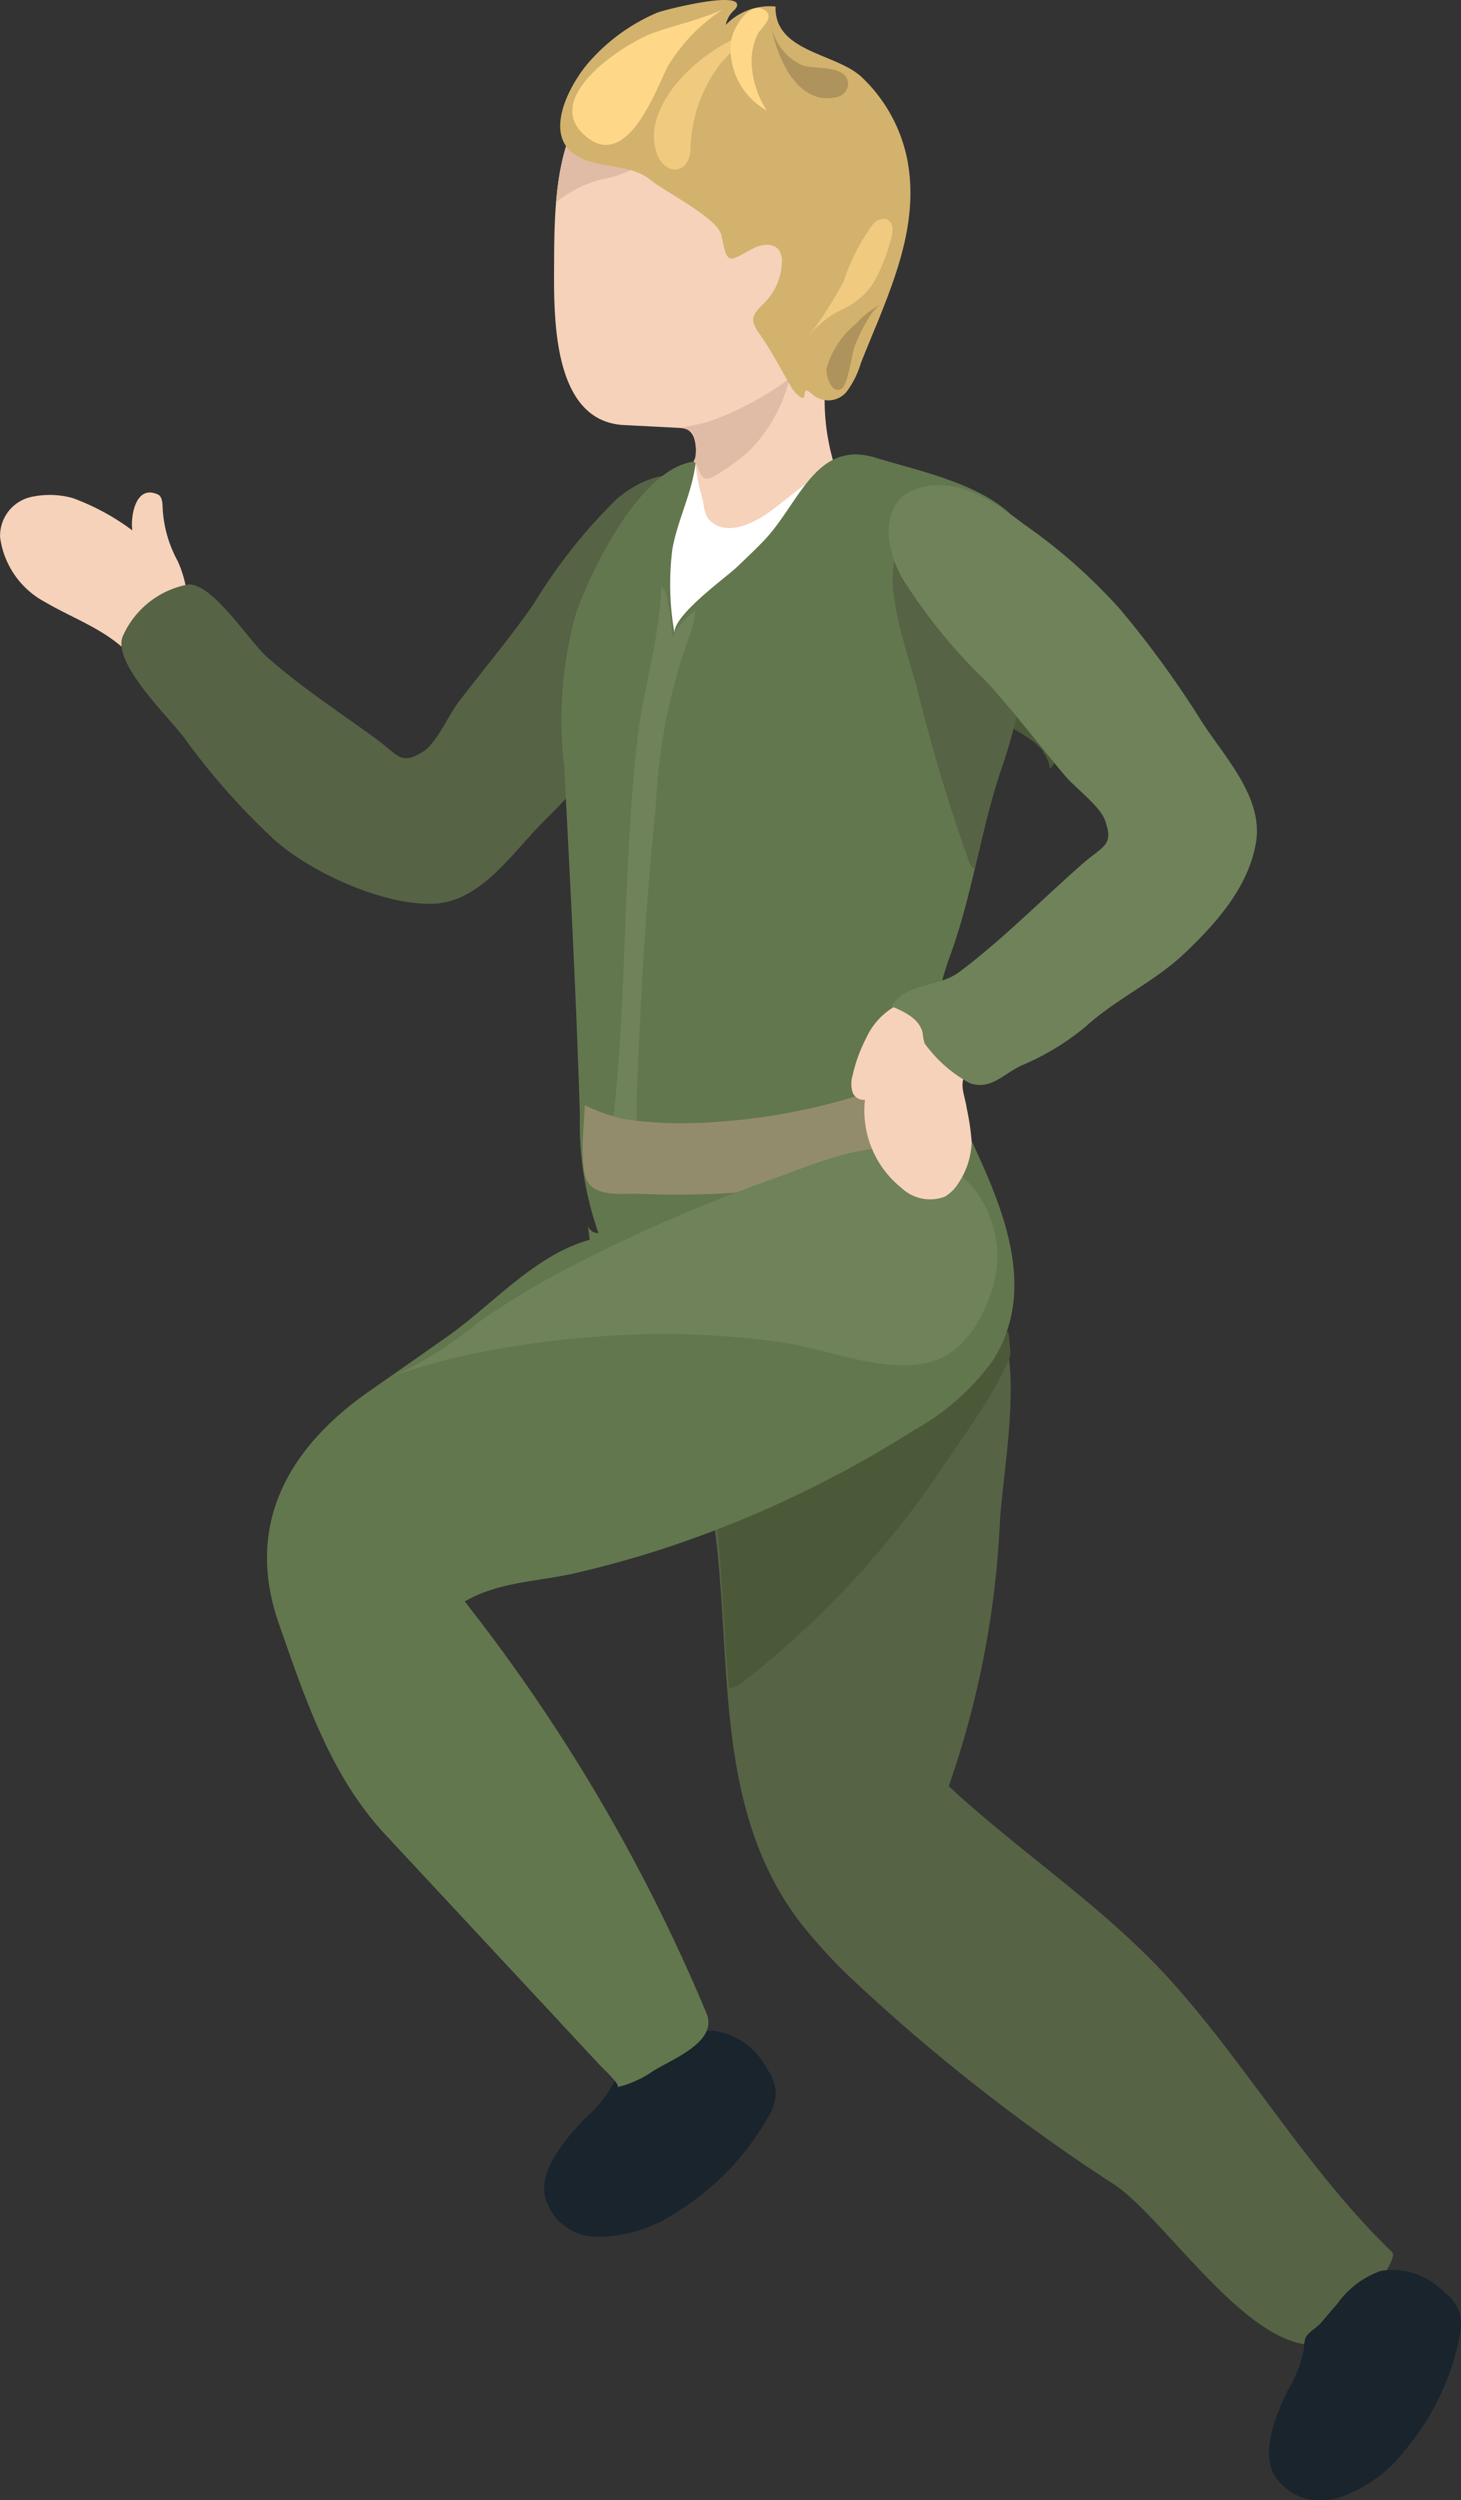 <svg id="baf96aea-5c95-49bd-8527-7becbdb19259" data-name="Layer 1" xmlns="http://www.w3.org/2000/svg" xmlns:xlink="http://www.w3.org/1999/xlink" viewBox="0 0 67.434 115.314"><rect x="0" y="0" width="67.434" height="115.314" fill="#333333" stroke="none"/><defs><style>.e0e55f52-edf2-48bb-ac6d-8fe7b5efb92a{fill:none;}.f45ae6ef-4e5d-46f8-875d-1391f3b782a0{fill:#f6d2ba;}.ffa3322d-d6ef-496b-8793-782def9dbe56{fill:#566345;}.bff9ca7e-c5c7-4f97-b383-04b556e07631{clip-path:url(#bb72fb47-698d-48e2-b079-8389fcdd536f);}.e4be30f0-73be-4776-864e-c605a3670f5e{fill:#4c5939;}.bc220d8a-67a5-4332-bc2a-31817109afbf{fill:#1a242d;}.bc2a60da-4056-4686-b16f-b6e21fc7de38{clip-path:url(#a4876b19-14ba-4925-8bdb-372b41b2e0cf);}.b0e9801e-f4aa-4533-b7d2-f78deda9cdb9{fill:#63774e;}.a23171f5-9792-4c4f-ab44-32b16ae5fbf8{fill:#fff;}.b2f2f0fc-4a8b-4709-9193-12029c13b621{fill:#6f825a;}.fa258208-63a3-4930-933b-854e2396a026{clip-path:url(#ac52bd70-bd10-4c84-91b8-b39f89154815);}.b00c73ce-2bd8-42ee-a55c-da5d60003a01{fill:#938c6c;}.bd84e52f-87cf-4283-9080-8fe2bbd4300d{clip-path:url(#e6b4aa98-032a-401d-81e9-4dcacab577d6);}.b336cea3-ee01-401d-81f3-beb3f7eec7b1{fill:#e0bba6;}.a177f4be-930d-44cd-8687-8a987b17b0e0{fill:#d2b26d;}.a33aaba6-1f2e-499f-ad27-9377551e1a56{fill:#ffd788;}.ad32bca8-67e7-4dc0-b385-f95dd60091e8{fill:#efca7f;}.a1dab304-ad8c-49cb-b869-e2f7b5c4c4b3{fill:#af935c;}</style><clipPath id="bb72fb47-698d-48e2-b079-8389fcdd536f"><path class="e0e55f52-edf2-48bb-ac6d-8fe7b5efb92a" d="M41.313,29.556a24.811,24.811,0,0,1-4.81-3.812c-1.154-1.347-1.826-3.454.191-4.314,1.525-.65,3.266.004,4.769.703a25.57,25.57,0,0,1,5.232,2.875,46.415,46.415,0,0,1,4.613,4.035c1.4,1.451,3.753,2.898,3.855,5.122.091,1.972-.864,3.84-2.112,5.688-1.08,1.6-2.616,2.727-3.715,4.297-1.224,1.748-2.79,2.403-4.232,3.841-.59.589-.862,1.446-1.392,2.045.55-.688-3.459-4.478-3.995-4.881,1.239-.816,2.355-.993,3.392-2.206,1.62-1.895,2.985-4.093,4.455-6.109.754-1.035,1.252-1.135.56-2.204-.371-.574-1.645-1.136-2.21-1.563C44.373,31.909,42.905,30.651,41.313,29.556Z"/></clipPath><clipPath id="a4876b19-14ba-4925-8bdb-372b41b2e0cf"><path class="e0e55f52-edf2-48bb-ac6d-8fe7b5efb92a" d="M40.098,52.246c-.825.681,5.858,6.986,6.197,8.063.796,2.524.054,6.304-.134,8.895A42.816,42.816,0,0,1,43.796,81.463c3.436,3.183,7.369,5.687,10.504,9.252,3.479,3.955,6.158,8.569,9.964,12.244.406.392-2.591,4.089-3.093,4.209-3.241.773-7.29-5.672-9.697-7.306a86.214,86.214,0,0,1-12.268-9.62,24.159,24.159,0,0,1-2.3-2.536C32.734,82.197,33.906,75.001,32.852,68.6a27.655,27.655,0,0,0-1.035-4.354c-.38-1.128-1.905-2.752-2.079-3.66-.496-2.591,2.434-2.959,4.317-3.835C36.337,55.688,38.177,53.833,40.098,52.246Z"/></clipPath><clipPath id="ac52bd70-bd10-4c84-91b8-b39f89154815"><path class="e0e55f52-edf2-48bb-ac6d-8fe7b5efb92a" d="M40.401,21.11c-2.76-.843-3.508,2.126-5.147,3.83-.408.424-.835.829-1.262,1.234-.493.467-2.96,2.235-2.857,3.038a12.848,12.848,0,0,1-.099-3.893c.247-1.373.939-2.649,1.078-4.038-2.509.228-4.8,4.943-5.529,7.016a18.215,18.215,0,0,0-.546,7.014c.281,5.37.56,10.746.727,16.103a15.174,15.174,0,0,0,.858,5.463.491.491,0,0,1-.483-.324l.138,1.155a6.232,6.232,0,0,1,2.185-.301,29.57,29.57,0,0,1,3.72.699c2.073.355,2.713-.518,4.379-1.247,1.694-.741,4.291-.497,6.139-.826-.668-4.232-1.359-7.803.161-11.978,1.049-2.882,1.405-5.842,2.382-8.675a27.296,27.296,0,0,0,1.431-9.408C47.606,22.753,43.042,21.916,40.401,21.11Z"/></clipPath><clipPath id="e6b4aa98-032a-401d-81e9-4dcacab577d6"><path class="e0e55f52-edf2-48bb-ac6d-8fe7b5efb92a" d="M34.924,31.366a.658.658,0,0,0,.323.277.607.607,0,0,0,.39-.062,4.834,4.834,0,0,0,1.788-1.482c.9-1.11,2.039-2.676,2.132-4.15.054-.858-.453-1.253-.653-1.973-.114-.407-.058-.953-.156-1.393-.108-.487-.22-.973-.33-1.459a10.206,10.206,0,0,1-.356-2.591,3.091,3.091,0,0,1,.743-2.135c.44-.358,1.04-.328,1.37-.892,1.362-2.325,1.015-5.966.303-8.444a6.998,6.998,0,0,0-2.029-3.459,6.998,6.998,0,0,0-2.813-1.348,8.878,8.878,0,0,0-5.576.212C26.654,3.874,25.831,6.643,25.635,9.759c-.044.707-.056,1.433-.059,2.164-.008,2.405-.193,7.507,3.226,7.683L31.404,19.739c.222.011.527.103.609.325a2.171,2.171,0,0,1,.085.989c-.029.232-.231.378-.346.59a2.151,2.151,0,0,0-.205.772,10.171,10.171,0,0,0,.22,3.965c.306,1.057,1.327,1.543,1.816,2.458A18.791,18.791,0,0,0,34.924,31.366Z"/></clipPath></defs><title>Artboard 307</title><path class="f45ae6ef-4e5d-46f8-875d-1391f3b782a0" d="M2.06,27.759A3.976,3.976,0,0,1,.005,24.783a1.836,1.836,0,0,1,1.528-1.88,3.987,3.987,0,0,1,1.817.068,10.795,10.795,0,0,1,2.757,1.493c-.088-.586.123-2.13,1.173-1.659.192.086.216.343.224.553a5.686,5.686,0,0,0,.699,2.523,5.247,5.247,0,0,1,.063,4.182,1.307,1.307,0,0,1-.755.922c-.578.168-1.093-.367-1.514-.798C4.857,29.018,3.425,28.559,2.06,27.759Z"/><path class="ffa3322d-d6ef-496b-8793-782def9dbe56" d="M24.646,27.832A24.811,24.811,0,0,1,28.458,23.022c1.347-1.154,3.454-1.826,4.314.191.65,1.525-.004,3.266-.703,4.769a25.571,25.571,0,0,1-2.875,5.232,46.417,46.417,0,0,1-4.035,4.613c-1.451,1.4-2.898,3.753-5.122,3.855-2.286.106-5.651-1.413-7.373-2.946a31.964,31.964,0,0,1-4.192-4.745c-.687-.913-3.245-3.362-2.823-4.6A4.109,4.109,0,0,1,8.693,26.959c1.135-.058,2.813,2.631,3.665,3.376,1.601,1.4,3.286,2.496,5.004,3.748,1.034.754,1.135,1.252,2.204.56.574-.371,1.136-1.645,1.563-2.21C22.293,30.892,23.551,29.424,24.646,27.832Z"/><g class="bff9ca7e-c5c7-4f97-b383-04b556e07631"><path class="e4be30f0-73be-4776-864e-c605a3670f5e" d="M48.042,35.934a1.815,1.815,0,0,1-1.435.661,4.007,4.007,0,0,1-1.759-1.212c-.952-1.068-1.068-2.564-1.505-3.867a6.865,6.865,0,0,1-.217-4.566A4.613,4.613,0,0,1,44.152,25.508a4.368,4.368,0,0,1,2.712-1.281c1.651-.08,2.661,2.257,2.752,3.635.169,2.573.555,5.461-1.147,7.596A5.21,5.21,0,0,1,48.042,35.934Z"/></g><path class="bc220d8a-67a5-4332-bc2a-31817109afbf" d="M30.469,94.542a4.358,4.358,0,0,1,2.427-.881A3.258,3.258,0,0,1,35.405,95.439a1.969,1.969,0,0,1,.406,1.161,2.635,2.635,0,0,1-.407,1.134,12.183,12.183,0,0,1-4.085,4.245,6.642,6.642,0,0,1-3.643,1.193,2.495,2.495,0,0,1-2.547-1.956c-.139-1.253.902-2.474,1.87-3.506a5.817,5.817,0,0,0,1.319-1.615,2.068,2.068,0,0,1,.205-.431c.176-.246.615-.315.88-.468C29.763,94.987,30.109,94.752,30.469,94.542Z"/><path class="ffa3322d-d6ef-496b-8793-782def9dbe56" d="M40.092,53.171c-.825.681,5.858,6.986,6.197,8.063.796,2.524.054,6.304-.134,8.895a42.816,42.816,0,0,1-2.365,12.259c3.436,3.183,7.369,5.687,10.504,9.252,3.479,3.955,6.158,8.569,9.964,12.244.406.392-2.591,4.089-3.093,4.209-3.241.773-7.29-5.672-9.697-7.306a86.213,86.213,0,0,1-12.268-9.62,24.157,24.157,0,0,1-2.3-2.536c-4.171-5.509-3-12.705-4.054-19.106a27.655,27.655,0,0,0-1.035-4.354c-.38-1.128-1.905-2.752-2.079-3.66-.496-2.591,2.434-2.959,4.317-3.835C36.331,56.613,38.172,54.758,40.092,53.171Z"/><g class="bc2a60da-4056-4686-b16f-b6e21fc7de38"><path class="e4be30f0-73be-4776-864e-c605a3670f5e" d="M34.212,67.121a3.95,3.95,0,0,0-1.696,1.59,4.299,4.299,0,0,0-.226,2.055q.163,2.956.42,5.905c.041.475.16,1.05.613,1.199a1.243,1.243,0,0,0,1.079-.376A42.802,42.802,0,0,0,43.744,67.324c.532-.81,3.54-4.879,2.947-5.754-.578-.852-4.52,1.873-5.376,2.258A70.773,70.773,0,0,0,34.212,67.121Z"/></g><path class="b0e9801e-f4aa-4533-b7d2-f78deda9cdb9" d="M45.556,54.573a6.726,6.726,0,0,0-1.666-1.853,2.859,2.859,0,0,0-2.204-.689c-.737.12-1.363,1.218-1.834,1.279-1.366.177-2.249,1.311-3.359,2.127-2.383,1.752-5.017,1.525-7.81,1.543-3.289.022-5.6,2.966-8.077,4.699l-3.591,2.512c-3.767,2.635-5.713,6.205-4.147,10.688,1.206,3.453,2.387,7.023,4.9,9.722l5.71,6.132,2.855,3.066c.474.509.945,1.023,1.424,1.528.052.055.967.905.719.948a4.953,4.953,0,0,0,1.703-.77c.88-.542,2.972-1.337,2.43-2.638a81.501,81.501,0,0,0-11.159-19c1.576-.914,3.355-.907,5.086-1.303a47.483,47.483,0,0,0,5.479-1.611,52.085,52.085,0,0,0,10.236-5.026,11.095,11.095,0,0,0,3.556-3.148c2.295-3.563.185-7.707-1.391-11.068a1.522,1.522,0,0,0-.613-.785,1.395,1.395,0,0,0-.577-.107,9.12,9.12,0,0,0-1.948.151c-.365.754-.299,1.052-.995,1.518-.316.862-.435,1.232-1.271,1.614"/><path class="f45ae6ef-4e5d-46f8-875d-1391f3b782a0" d="M34.924,31.366a.658.658,0,0,0,.323.277.607.607,0,0,0,.39-.062,4.834,4.834,0,0,0,1.788-1.482c.9-1.11,2.039-2.676,2.132-4.15.054-.858-.453-1.253-.653-1.973-.114-.407-.058-.953-.156-1.393-.108-.487-.22-.973-.33-1.459a10.206,10.206,0,0,1-.356-2.591,3.091,3.091,0,0,1,.743-2.135c.44-.358,1.04-.328,1.37-.892,1.362-2.325,1.015-5.966.303-8.444a6.998,6.998,0,0,0-2.029-3.459,6.998,6.998,0,0,0-2.813-1.348,8.878,8.878,0,0,0-5.576.212C26.654,3.874,25.831,6.643,25.635,9.759c-.044.707-.056,1.433-.059,2.164-.008,2.405-.193,7.507,3.226,7.683L31.404,19.739c.584.03.68.489.723.977a1.508,1.508,0,0,1,.002.298,6.858,6.858,0,0,1-.496,1.251,4.498,4.498,0,0,0-.174,1.248,9.156,9.156,0,0,0,.308,2.867c.306,1.057,1.327,1.543,1.816,2.458A18.791,18.791,0,0,0,34.924,31.366Z"/><path class="a23171f5-9792-4c4f-ab44-32b16ae5fbf8" d="M38.896,25.958q-.047,1.873-.125,3.745c-.101,2.471-.238,4.939-.398,7.407-.16,2.469-.342,4.936-.532,7.402-.05.654-.345,7.321-.576,7.352a29.312,29.312,0,0,1-9.988-.377q.1-3.263.325-6.521.591-8.571,2.035-17.054a20.409,20.409,0,0,1,.952-3.872c.181-.475.354-.936.519-1.417a3.046,3.046,0,0,1,.434-.919,2.856,2.856,0,0,1,.284-.299c.067-.063.173-.128.24-.064a.184.184,0,0,1,.042.111,8.451,8.451,0,0,0,.28,1.436c.108.332.088.809.339,1.078.616.659,1.561.37,2.272-.024.986-.547,1.997-1.665,3.012-2.056.662-.255.591-.442.909.382C39.326,23.314,38.923,24.871,38.896,25.958Z"/><path class="b0e9801e-f4aa-4533-b7d2-f78deda9cdb9" d="M40.401,21.11c-2.76-.843-3.508,2.126-5.147,3.83-.408.424-.835.829-1.262,1.234-.493.467-2.96,2.235-2.857,3.038a12.848,12.848,0,0,1-.099-3.893c.247-1.373.939-2.649,1.078-4.038-2.509.228-4.8,4.943-5.529,7.016a18.215,18.215,0,0,0-.546,7.014c.281,5.37.56,10.746.727,16.103a15.174,15.174,0,0,0,.858,5.463.491.491,0,0,1-.483-.324l.138,1.155a6.232,6.232,0,0,1,2.185-.301,29.57,29.57,0,0,1,3.72.699c2.073.355,2.713-.518,4.379-1.247,1.694-.741,4.291-.497,6.139-.826-.668-4.232-1.359-7.803.161-11.978,1.049-2.882,1.405-5.842,2.382-8.675a27.296,27.296,0,0,0,1.431-9.408C47.606,22.753,43.042,21.916,40.401,21.11Z"/><path class="b2f2f0fc-4a8b-4709-9193-12029c13b621" d="M30.86,32.07q.023-.128.046-.255a10.838,10.838,0,0,0-.097-4.102,1.058,1.058,0,0,0-.283-.666c-.078,2.399-.822,4.638-1.097,6.992-.794,6.805-.38,13.648-1.515,20.416a.252.252,0,0,0,.015.177.267.267,0,0,0,.179.095,2.203,2.203,0,0,0,.927-.002.36.36,0,0,0,.208-.101.35.35,0,0,0,.06-.185c.167-1.385.04-2.861.101-4.262.095-2.192.19-4.385.332-6.575.143-2.211.334-4.418.549-6.623a26.105,26.105,0,0,1,1.499-7.539,4.534,4.534,0,0,0,.315-1.284,3.528,3.528,0,0,0-1.293,1.751A8.435,8.435,0,0,0,30.576,27.35"/><g class="fa258208-63a3-4930-933b-854e2396a026"><path class="ffa3322d-d6ef-496b-8793-782def9dbe56" d="M44.249,25.82c-.501-.167-1.014-.42-1.49-.573a1.299,1.299,0,0,0-.992-.045c-1.443.769.3,5.472.575,6.597A79.411,79.411,0,0,0,44.745,39.789c.051.142.177.316.31.246a30.459,30.459,0,0,0,3.008-10.406c.071-.88-.107-1.813.003-2.673.099-.773.342-1.388-.168-2.112-.571-.81-1.424.268-1.786.685A1.577,1.577,0,0,1,44.249,25.82Z"/></g><path class="b00c73ce-2bd8-42ee-a55c-da5d60003a01" d="M43.422,50.479a9.97,9.97,0,0,0,.316,1.329c.071.171.471.689.242.838a8.955,8.955,0,0,1-.827.502,12.965,12.965,0,0,1-2.882.899q-1.76.421-3.567.676a38.832,38.832,0,0,1-7.113.342c-.778-.034-1.907.163-2.424-.482-.466-.582-.196-2.865-.172-3.602a8.21,8.21,0,0,0,1.855.644,18.255,18.255,0,0,0,2.74.186,28.679,28.679,0,0,0,10.552-2.19c.256-.098.559-.422.849-.312C43.281,49.417,43.366,50.249,43.422,50.479Z"/><g class="bd84e52f-87cf-4283-9080-8fe2bbd4300d"><path class="b336cea3-ee01-401d-81f3-beb3f7eec7b1" d="M27.708,8.289a5.572,5.572,0,0,0,1.871-.687,11.292,11.292,0,0,0-2.138-.763,4.542,4.542,0,0,0-1.254-.23,1.532,1.532,0,0,0-1.151.463,2.107,2.107,0,0,0-.403,1.141,7.709,7.709,0,0,0-.067,2.339A5.457,5.457,0,0,1,27.708,8.289Z"/><path class="b336cea3-ee01-401d-81f3-beb3f7eec7b1" d="M30.8,20.059c.162-.311,1.554-.485,1.911-.611a14.214,14.214,0,0,0,3.727-1.983,7.073,7.073,0,0,1-1.895,3.366,10.367,10.367,0,0,1-1.276.947c-.216.141-.628.452-.843.214a.959.959,0,0,1-.143-.241c-.13-.277-.106-.442-.415-.508-.107-.023-.754-.207-.72-.381C30.97,20.685,30.656,20.335,30.8,20.059Z"/></g><path class="a177f4be-930d-44cd-8687-8a987b17b0e0" d="M27.275,2.765A8.709,8.709,0,0,1,30.349.579C30.677.45,34.273-.461,34.011.3a.577.577,0,0,1-.166.205,1.221,1.221,0,0,0-.345.643A2.805,2.805,0,0,1,35.796.302c-.056,2.12,2.818,2.141,3.996,3.273a7.171,7.171,0,0,1,2.067,3.696c.681,3.338-.928,6.44-2.125,9.479a4.209,4.209,0,0,1-.649,1.307,1.096,1.096,0,0,1-1.57.145c-.711-.639-.054.607-.757-.041a1.644,1.644,0,0,1-.287-.397c-.453-.781-.875-1.596-1.394-2.334-.432-.614-.453-.834.152-1.408a2.78,2.78,0,0,0,.859-1.911.906.906,0,0,0-.136-.577c-.256-.343-.803-.276-1.184-.078-1.138.594-1.185.837-1.464-.587-.158-.807-2.577-1.998-3.311-2.592-.936-.757-2.461-.476-3.468-1.154C25.042,6.126,26.361,3.752,27.275,2.765Z"/><path class="b2f2f0fc-4a8b-4709-9193-12029c13b621" d="M21.791,62.45a27.858,27.858,0,0,0-3.633,1.016,17.448,17.448,0,0,0,3.861-2.428,35.004,35.004,0,0,1,3.966-2.422A73.806,73.806,0,0,1,35.732,54.355c2.339-.831,5.005-2.1,7.456-.931a5.016,5.016,0,0,1,2.614,6.022c-.487,1.536-1.435,3.118-3.127,3.439-2.095.397-4.5-.663-6.557-.961a38.481,38.481,0,0,0-8.474-.279A45.228,45.228,0,0,0,21.791,62.45Z"/><path class="a33aaba6-1f2e-499f-ad27-9377551e1a56" d="M30.205,1.499C31.252,1.135,32.345.896,33.357.441A8.108,8.108,0,0,0,30.818,3.067c-.577,1.155-1.959,5.033-3.941,3.07C25.114,4.39,28.875,1.961,30.205,1.499Z"/><path class="ad32bca8-67e7-4dc0-b385-f95dd60091e8" d="M34.804,1.483a11.946,11.946,0,0,0-1.501,1.395,6.674,6.674,0,0,0-1.431,4.045c-.114,1.238-1.28,1.148-1.597.036C29.603,4.597,32.808,1.911,34.804,1.483Z"/><path class="a1dab304-ad8c-49cb-b869-e2f7b5c4c4b3" d="M36.184,2.983c.503.979,1.31,1.764,2.441,1.494a.646.646,0,0,0,.523-.636c-.095-.888-1.55-.615-2.129-.836A2.515,2.515,0,0,1,35.564.87,6.077,6.077,0,0,0,36.184,2.983Z"/><path class="a33aaba6-1f2e-499f-ad27-9377551e1a56" d="M34.038,1.137a2.272,2.272,0,0,0-.302.767A3.274,3.274,0,0,0,35.397,5.105a4.399,4.399,0,0,1-.682-1.904,2.867,2.867,0,0,1,.28-1.669c.161-.26.772-.749.312-1.057C34.828.154,34.341.623,34.038,1.137Z"/><path class="a1dab304-ad8c-49cb-b869-e2f7b5c4c4b3" d="M40.75,13.985a4.318,4.318,0,0,0-1.228.932,4.129,4.129,0,0,0-1.37,2.069c-.039.308.192,1.16.653.967.349-.147.507-1.666.661-2.033C39.689,15.395,40.195,14.235,40.75,13.985Z"/><path class="ad32bca8-67e7-4dc0-b385-f95dd60091e8" d="M38.739,14.343c.161-.082.325-.16.489-.251a3.27,3.27,0,0,0,1.244-1.327,8.342,8.342,0,0,0,.646-1.722,1.377,1.377,0,0,0,.077-.53.48.48,0,0,0-.3-.413.649.649,0,0,0-.602.245,9.177,9.177,0,0,0-1.353,2.634,18.895,18.895,0,0,1-1.268,2.05c-.101.149-.285.339-.284.506-.002-.248.613-.704.794-.848A3.314,3.314,0,0,1,38.739,14.343Z"/><path class="bc220d8a-67a5-4332-bc2a-31817109afbf" d="M61.722,106.269a4.157,4.157,0,0,1,2.008-1.523,3.296,3.296,0,0,1,2.907.965,2.011,2.011,0,0,1,.74.98,2.584,2.584,0,0,1-.031,1.187,11.644,11.644,0,0,1-2.524,5.169,6.342,6.342,0,0,1-3.054,2.162,2.524,2.524,0,0,1-2.997-1.122c-.518-1.143.082-2.592.672-3.841a5.579,5.579,0,0,0,.74-1.899,2.012,2.012,0,0,1,.059-.465c.09-.283.481-.472.682-.692C61.197,106.89,61.449,106.569,61.722,106.269Z"/><path class="f45ae6ef-4e5d-46f8-875d-1391f3b782a0" d="M45.584,48.363a3.869,3.869,0,0,0-.596-.803,4.67,4.67,0,0,0-1.954-.963c-.649-.25-1.124-.5-1.818-.124a3.199,3.199,0,0,0-1.228,1.392,7.132,7.132,0,0,0-.634,1.729,1.375,1.375,0,0,0-.013.752.54.54,0,0,0,.582.382,4.562,4.562,0,0,0,1.682,4.062,1.923,1.923,0,0,0,1.997.41,1.803,1.803,0,0,0,.619-.603,3.625,3.625,0,0,0,.628-1.918,11.104,11.104,0,0,0-.235-1.59c-.051-.417-.295-.955-.134-1.355C44.758,49.044,46.123,49.307,45.584,48.363Z"/><path class="b2f2f0fc-4a8b-4709-9193-12029c13b621" d="M45.461,31.37a24.811,24.811,0,0,1-3.86-4.772c-.831-1.567-1.026-3.77,1.13-4.168,1.63-.301,3.186.718,4.499,1.729a25.57,25.57,0,0,1,4.476,3.95,46.418,46.418,0,0,1,3.618,4.946c1.049,1.722,3.028,3.649,2.641,5.842-.343,1.944-1.684,3.558-3.305,5.088-1.404,1.325-3.149,2.088-4.566,3.38a11.838,11.838,0,0,1-3.008,1.808c-.812.406-1.384,1.111-2.313.793a6.234,6.234,0,0,1-2.096-1.839,2.041,2.041,0,0,1-.086-.456c-.125-.656-.829-1.005-1.448-1.255.695-1.106,2.165-.857,3.139-1.587,1.996-1.495,3.808-3.341,5.683-4.986.962-.844,1.47-.834,1.028-2.029-.237-.641-1.357-1.468-1.815-2.009C47.932,34.335,46.774,32.787,45.461,31.37Z"/></svg>